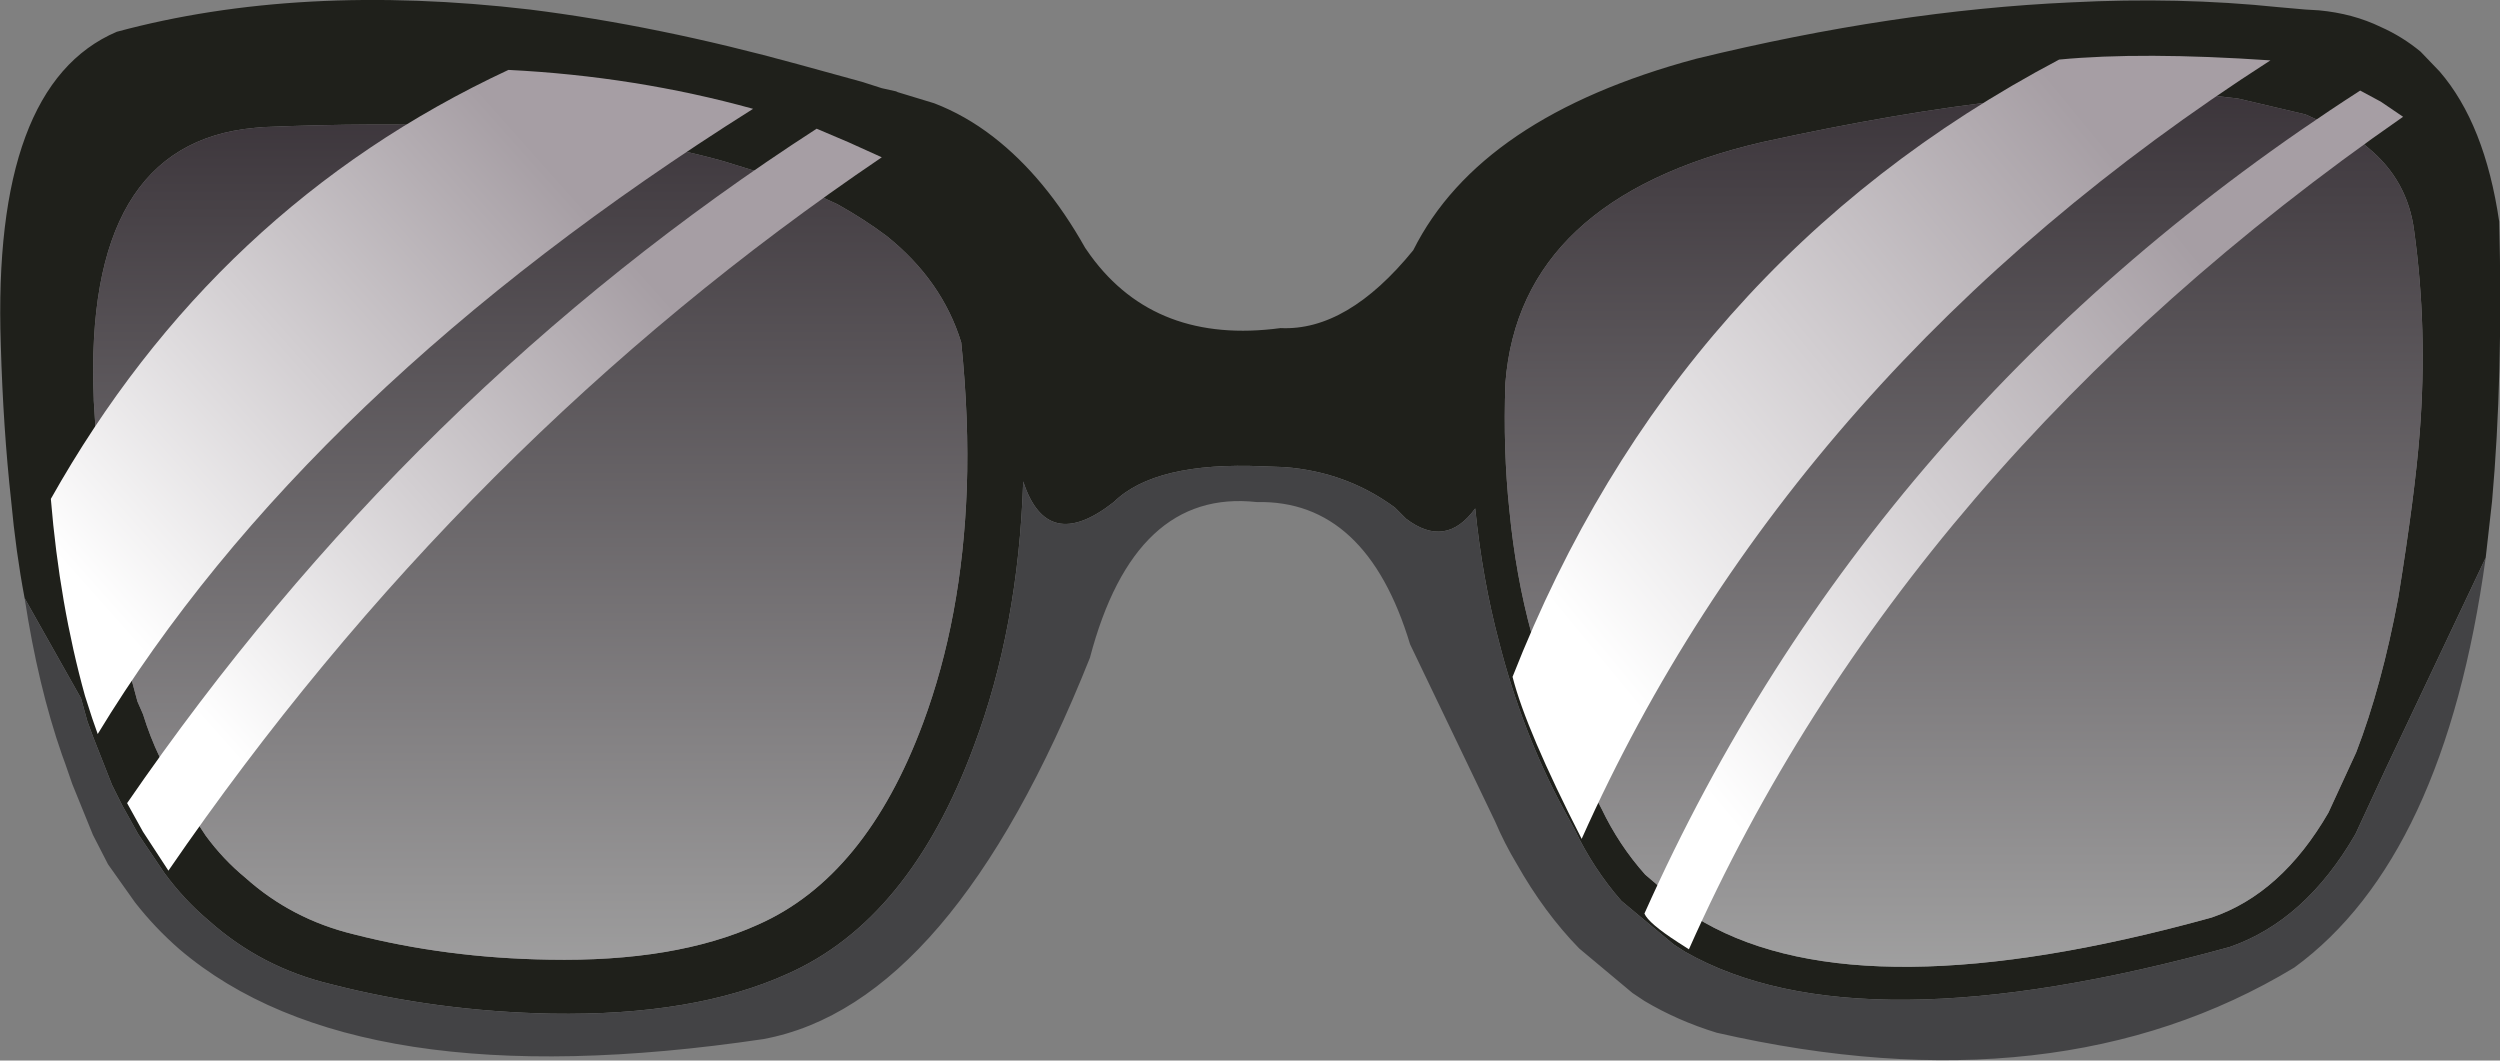 <?xml version="1.0" encoding="UTF-8" standalone="no"?>
<svg xmlns:xlink="http://www.w3.org/1999/xlink" height="66.75px" width="157.35px" xmlns="http://www.w3.org/2000/svg">
  <rect width="100%" height="100%" fill="#808080" stroke="none"/>
  <g transform="matrix(1.0, 0.0, 0.0, 1.0, -3.4, 2.05)">
    <path d="M4.95 35.6 Q4.4 32.7 4.1 29.45 3.6 24.9 3.45 19.65 2.9 3.3 10.75 -0.05 22.25 -3.15 36.75 -1.45 44.75 -0.45 53.65 2.0 L57.65 3.1 58.9 3.5 59.8 3.7 59.9 3.75 62.2 4.45 Q64.15 5.2 65.9 6.55 69.2 9.1 71.7 13.55 L72.05 14.05 Q76.15 19.65 84.0 18.6 88.2 18.8 92.35 13.7 96.55 5.3 110.15 1.65 122.65 -1.4 133.75 -1.9 140.55 -2.25 146.8 -1.6 L148.5 -1.45 149.35 -1.4 Q151.5 -1.2 153.25 -0.35 154.6 0.25 155.75 1.2 L156.95 2.45 Q159.8 5.75 160.7 11.9 160.95 21.65 160.25 29.5 L159.85 33.05 153.55 46.35 151.65 50.45 Q148.5 55.9 143.75 57.55 120.3 64.05 109.45 57.85 L108.75 57.4 105.45 54.65 Q103.7 52.65 102.5 50.15 L101.85 48.95 Q99.2 44.05 97.75 38.35 96.7 34.4 96.25 29.95 94.4 32.5 91.9 30.6 L91.2 29.9 Q88.15 27.65 84.25 27.35 L82.9 27.3 Q76.1 27.0 73.5 29.55 69.3 32.85 67.8 28.25 67.5 37.45 64.7 44.9 60.65 55.85 52.95 59.25 47.1 61.9 38.1 61.75 30.85 61.6 24.25 59.9 19.85 58.85 16.55 55.9 15.0 54.6 13.75 52.9 L12.1 50.45 11.1 48.65 10.45 47.35 9.25 44.3 8.9 43.35 8.5 41.9 4.95 35.6 M148.5 5.15 L144.25 4.15 142.5 3.95 Q137.2 3.4 129.8 4.25 122.95 5.0 114.3 6.9 99.05 10.45 98.15 22.05 98.0 26.3 98.4 30.05 98.8 34.2 99.8 37.85 101.15 43.15 103.6 47.7 L104.2 48.85 Q105.3 51.15 106.95 53.0 L110.0 55.6 110.65 56.0 Q120.75 61.75 142.6 55.7 147.0 54.2 149.95 49.1 L151.7 45.3 Q153.3 41.15 154.35 35.55 155.4 29.05 155.7 25.15 156.2 18.65 155.35 12.5 154.95 9.3 152.45 7.25 151.9 6.75 151.15 6.35 L148.5 5.15 M56.1 10.8 L54.25 9.95 52.5 9.2 48.95 8.1 Q42.4 6.25 33.05 5.9 27.1 5.65 19.95 5.95 L19.4 6.0 Q8.65 7.0 9.3 23.05 L9.3 23.15 9.35 23.95 9.6 28.1 Q10.25 35.7 11.7 40.8 L12.05 42.1 12.4 42.9 Q12.85 44.35 13.45 45.6 L14.0 46.75 14.9 48.35 16.35 50.55 Q17.45 52.05 18.85 53.2 21.75 55.8 25.65 56.75 31.5 58.25 37.95 58.35 45.9 58.5 51.1 56.15 57.9 53.15 61.5 43.45 63.95 36.85 64.25 28.7 64.4 24.35 63.9 19.5 62.7 15.6 59.2 12.8 57.8 11.75 56.1 10.8" fill="#1f201b" fill-rule="evenodd" stroke="none"/>
    <path d="M148.5 5.15 L151.15 6.35 Q151.9 6.75 152.45 7.25 154.95 9.3 155.35 12.5 156.2 18.65 155.7 25.15 155.4 29.05 154.35 35.55 153.3 41.15 151.7 45.3 L149.95 49.1 Q147.0 54.2 142.6 55.7 120.75 61.75 110.65 56.0 L110.0 55.6 106.95 53.0 Q105.3 51.15 104.2 48.85 L103.6 47.7 Q101.15 43.15 99.8 37.85 98.8 34.2 98.4 30.05 98.0 26.3 98.15 22.05 99.05 10.45 114.3 6.9 122.95 5.0 129.8 4.25 137.2 3.4 142.5 3.95 L144.25 4.15 148.5 5.15" fill="url(#gradient0)" fill-rule="evenodd" stroke="none"/>
    <path d="M159.85 33.05 Q157.25 51.95 147.8 58.85 132.9 67.85 111.45 62.95 109.0 62.2 106.9 60.95 L106.15 60.45 102.8 57.65 Q100.6 55.4 98.85 52.3 98.1 51.05 97.5 49.65 L92.15 38.5 Q89.4 29.4 82.5 29.55 74.8 28.7 72.0 39.35 63.3 61.15 51.45 63.35 25.8 67.15 14.7 57.7 13.15 56.35 11.9 54.75 L10.2 52.35 9.25 50.5 7.95 47.3 7.5 46.0 7.3 45.45 Q5.8 41.15 4.95 35.6 L8.5 41.9 8.9 43.35 9.25 44.3 10.45 47.35 11.1 48.65 12.1 50.45 13.75 52.9 Q15.0 54.6 16.55 55.9 19.85 58.85 24.25 59.9 30.85 61.6 38.1 61.75 47.1 61.9 52.95 59.25 60.65 55.85 64.7 44.9 67.5 37.45 67.8 28.25 69.3 32.85 73.5 29.55 76.1 27.0 82.9 27.3 L84.25 27.35 Q88.15 27.65 91.2 29.9 L91.9 30.6 Q94.4 32.5 96.25 29.95 96.7 34.4 97.75 38.35 99.2 44.05 101.85 48.95 L102.5 50.15 Q103.7 52.65 105.45 54.65 L108.75 57.4 109.45 57.85 Q120.3 64.05 143.75 57.55 148.5 55.9 151.65 50.45 L153.55 46.35 159.85 33.05" fill="#434345" fill-rule="evenodd" stroke="none"/>
    <path d="M56.1 10.8 Q57.8 11.75 59.2 12.8 62.7 15.6 63.9 19.5 64.4 24.35 64.25 28.7 63.95 36.85 61.5 43.45 57.9 53.15 51.1 56.15 45.9 58.5 37.95 58.35 31.5 58.25 25.65 56.75 21.75 55.8 18.85 53.2 17.45 52.05 16.35 50.55 L14.9 48.35 14.0 46.75 13.45 45.6 Q12.85 44.35 12.4 42.9 L12.05 42.1 11.7 40.8 Q10.25 35.7 9.6 28.1 L9.35 23.95 9.3 23.15 9.3 23.05 Q8.65 7.0 19.4 6.0 L19.95 5.95 Q27.1 5.65 33.05 5.9 42.4 6.25 48.95 8.1 L52.5 9.2 54.25 9.95 56.1 10.8" fill="url(#gradient1)" fill-rule="evenodd" stroke="none"/>
    <path d="M154.65 5.3 Q123.3 27.1 109.7 57.7 L109.0 57.25 Q107.15 56.05 106.9 55.45 121.2 23.45 151.95 3.65 L153.25 4.35 154.65 5.3 M146.3 1.75 Q116.2 21.1 102.95 50.75 99.45 43.9 98.6 40.55 108.85 14.45 133.0 1.7 138.2 1.2 146.3 1.75" fill="url(#gradient2)" fill-rule="evenodd" stroke="none"/>
    <path d="M56.8 6.9 L58.9 7.85 Q32.6 25.65 14.0 52.75 L12.4 50.3 11.4 48.5 Q29.2 22.6 54.8 6.05 L56.8 6.9 M6.6 29.35 Q16.95 10.95 35.4 2.35 43.4 2.75 50.8 4.8 22.7 22.5 9.55 44.15 L9.2 43.15 8.75 41.75 Q7.15 36.0 6.6 29.35" fill="url(#gradient3)" fill-rule="evenodd" stroke="none"/>
  </g>
  <defs>
    <linearGradient gradientTransform="matrix(0.0, 0.038, -0.036, 0.0, 127.0, 31.3)" gradientUnits="userSpaceOnUse" id="gradient0" spreadMethod="pad" x1="-819.2" x2="819.2">
      <stop offset="0.0" stop-color="#352e34"/>
      <stop offset="1.0" stop-color="#a6a6a6"/>
    </linearGradient>
    <linearGradient gradientTransform="matrix(0.0, 0.038, -0.036, 0.0, 36.8, 32.1)" gradientUnits="userSpaceOnUse" id="gradient1" spreadMethod="pad" x1="-819.2" x2="819.2">
      <stop offset="0.0" stop-color="#352e34"/>
      <stop offset="1.0" stop-color="#a6a6a6"/>
    </linearGradient>
    <linearGradient gradientTransform="matrix(-0.021, 0.018, -0.023, -0.028, 126.95, 31.8)" gradientUnits="userSpaceOnUse" id="gradient2" spreadMethod="pad" x1="-819.2" x2="819.2">
      <stop offset="0.0" stop-color="#a69ea4"/>
      <stop offset="1.0" stop-color="#ffffff"/>
    </linearGradient>
    <linearGradient gradientTransform="matrix(-0.018, 0.016, -0.024, -0.027, 31.15, 30.5)" gradientUnits="userSpaceOnUse" id="gradient3" spreadMethod="pad" x1="-819.2" x2="819.2">
      <stop offset="0.0" stop-color="#a69ea4"/>
      <stop offset="1.0" stop-color="#ffffff"/>
    </linearGradient>
  </defs>
</svg>
